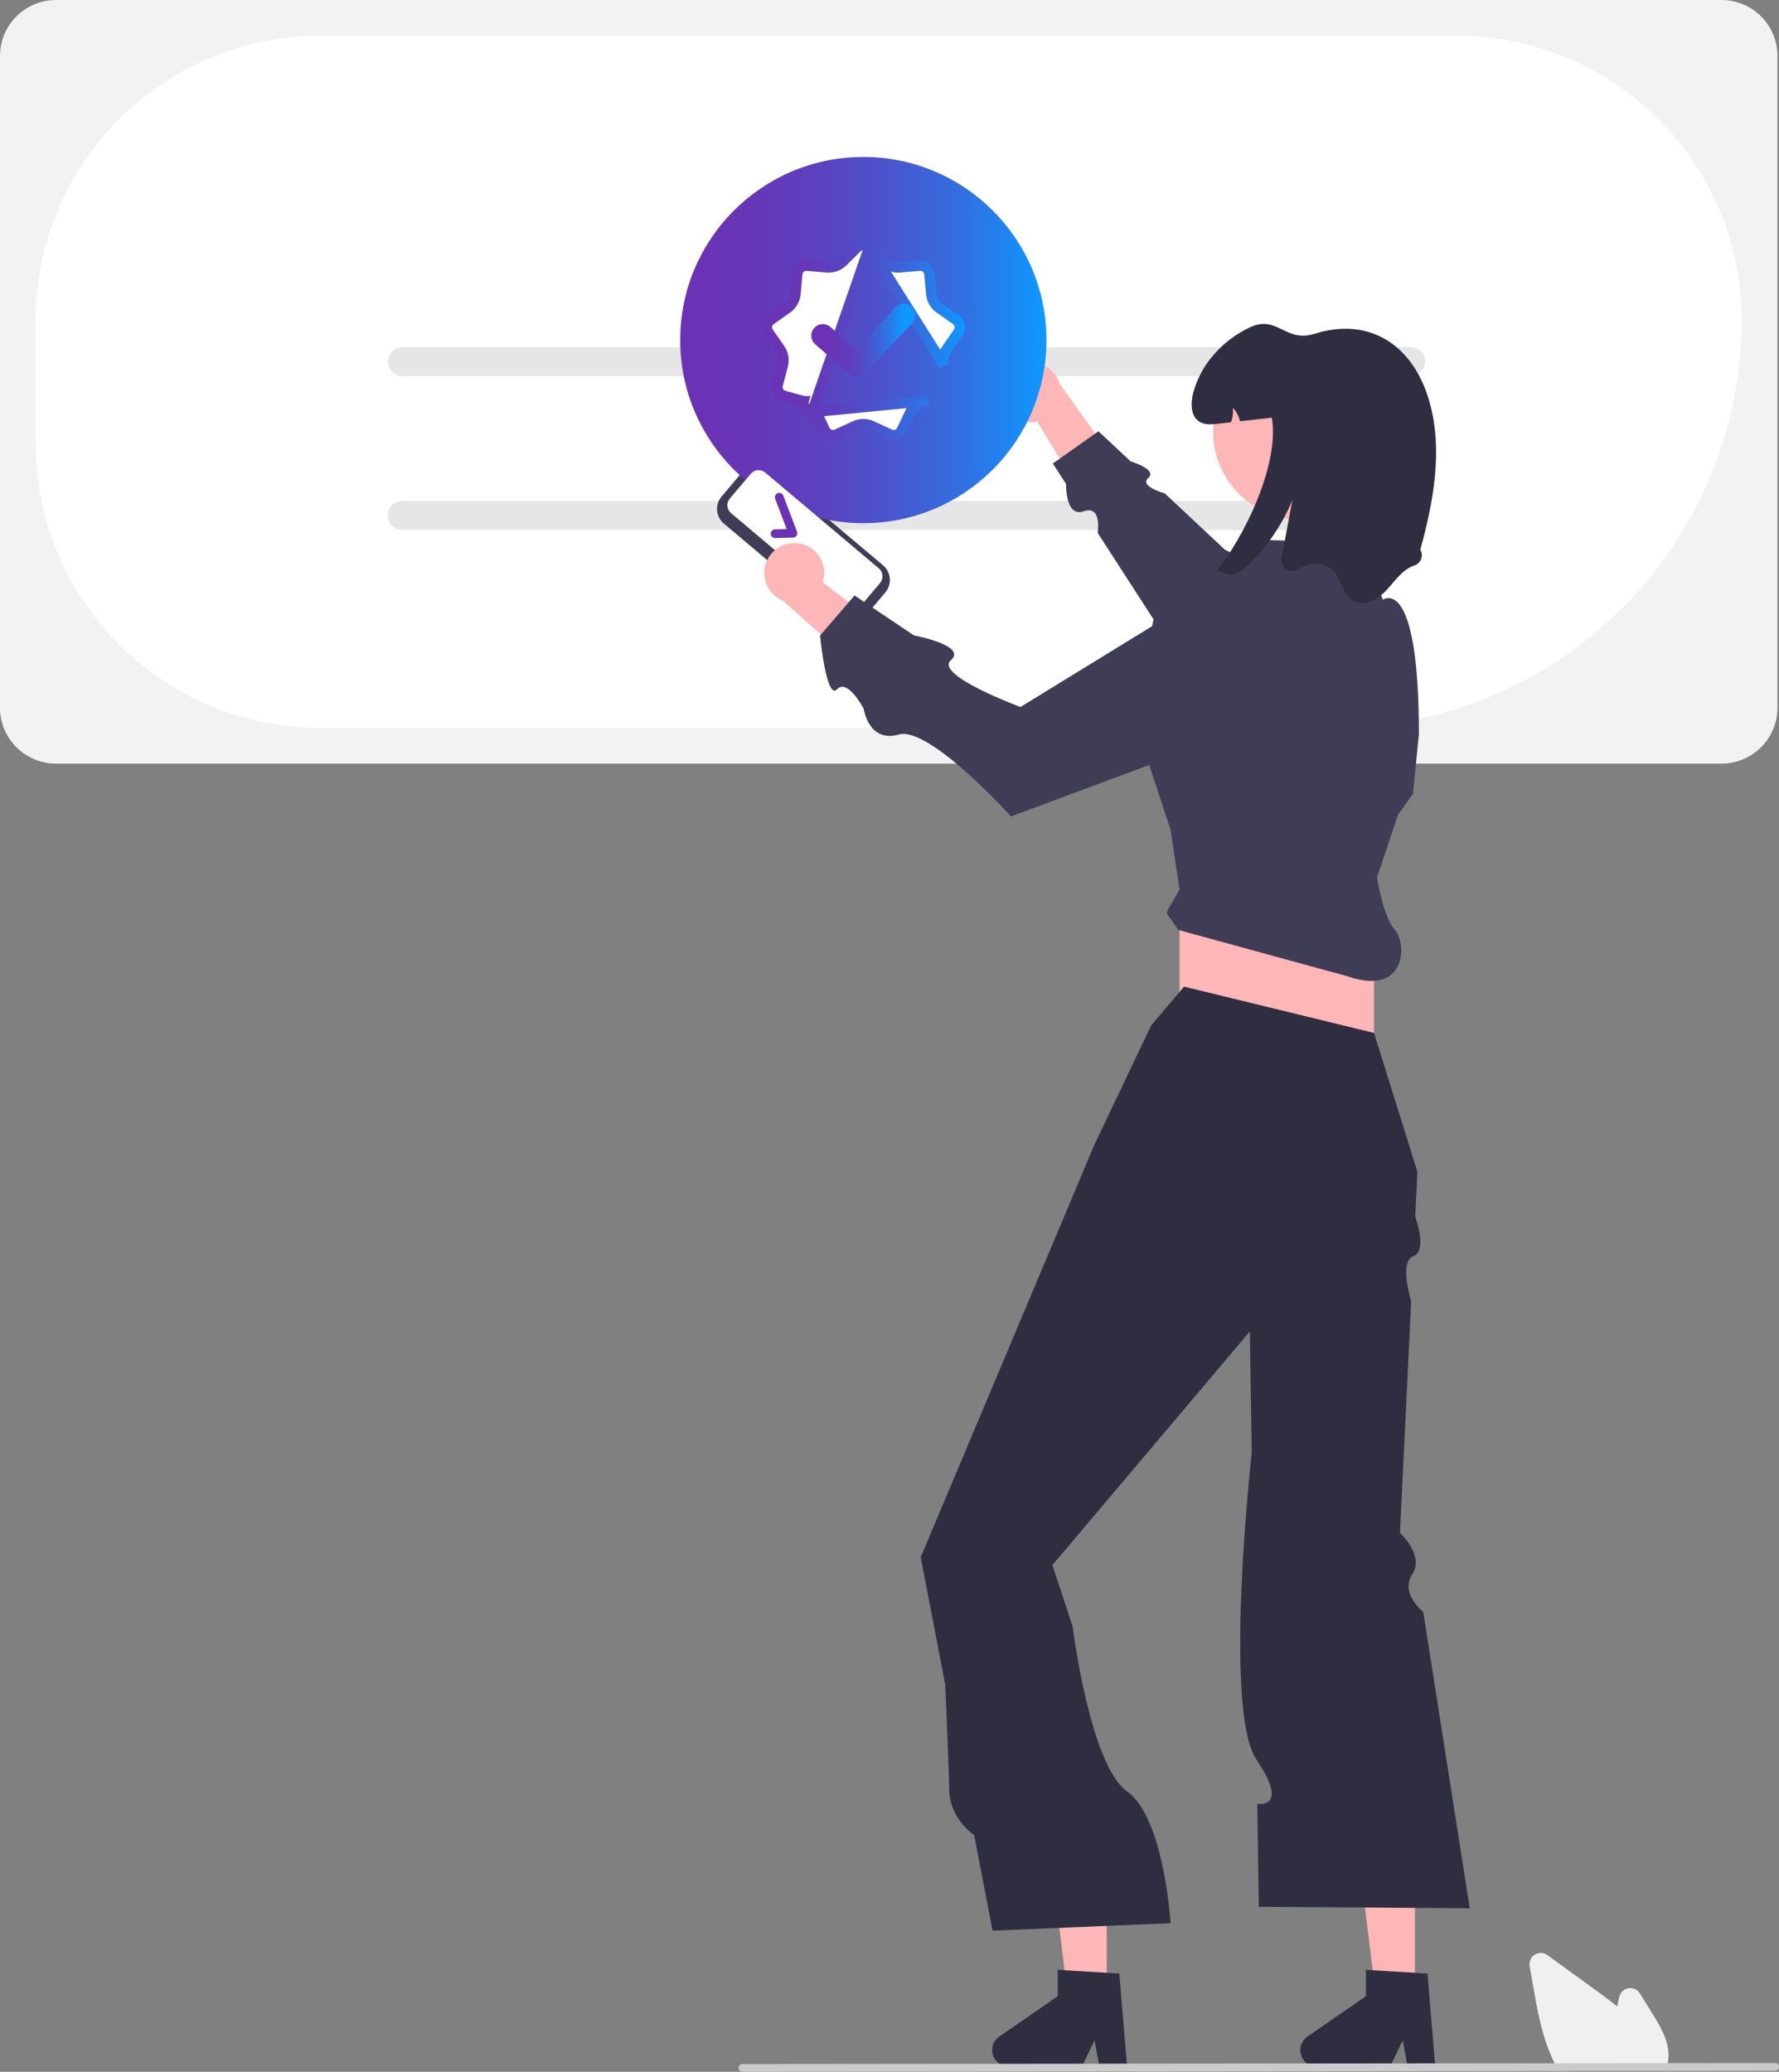 <svg width="170" height="198" viewBox="0 0 170 198" fill="none" xmlns="http://www.w3.org/2000/svg">
<rect x="0" y="0" width="170" height="198" fill="#808080" stroke="none"/>
<path d="M164.506 72.978H5.349C3.931 72.976 2.571 72.413 1.569 71.411C0.566 70.41 0.002 69.052 0 67.636V5.341C0.002 3.925 0.566 2.568 1.569 1.566C2.571 0.565 3.931 0.002 5.349 0H164.506C165.924 0.002 167.283 0.565 168.286 1.566C169.289 2.568 169.853 3.925 169.855 5.341V67.636C169.853 69.052 169.289 70.41 168.286 71.411C167.283 72.413 165.924 72.976 164.506 72.978Z" fill="#F2F2F2"/>
<path d="M127.387 69.571H30.613C23.401 69.563 16.487 66.698 11.388 61.607C6.289 56.515 3.42 49.611 3.412 42.41V30.571C3.42 23.369 6.289 16.466 11.388 11.374C16.487 6.282 23.401 3.417 30.613 3.409H139.243C146.454 3.417 153.368 6.282 158.467 11.374C163.566 16.466 166.435 23.369 166.443 30.571C166.431 40.91 162.313 50.824 154.991 58.135C147.669 65.447 137.741 69.559 127.387 69.571Z" fill="white"/>
<path d="M134.805 35.94H38.454C38.088 35.94 37.737 35.794 37.478 35.536C37.22 35.278 37.074 34.927 37.074 34.562C37.074 34.197 37.22 33.846 37.478 33.588C37.737 33.33 38.088 33.185 38.454 33.185H134.805C135.171 33.185 135.521 33.33 135.78 33.588C136.039 33.846 136.184 34.197 136.184 34.562C136.184 34.927 136.039 35.278 135.78 35.536C135.521 35.794 135.171 35.94 134.805 35.94Z" fill="#E6E6E6"/>
<path d="M134.805 50.636H38.454C38.088 50.636 37.737 50.491 37.478 50.233C37.22 49.975 37.074 49.624 37.074 49.259C37.074 48.894 37.22 48.543 37.478 48.285C37.737 48.026 38.088 47.881 38.454 47.881H134.805C135.171 47.881 135.521 48.026 135.78 48.285C136.039 48.543 136.184 48.894 136.184 49.259C136.184 49.624 136.039 49.975 135.78 50.233C135.521 50.491 135.171 50.636 134.805 50.636Z" fill="#E6E6E6"/>
<path d="M134.805 50.636H38.454C38.088 50.636 37.737 50.491 37.478 50.233C37.22 49.975 37.074 49.624 37.074 49.259C37.074 48.894 37.22 48.543 37.478 48.285C37.737 48.026 38.088 47.881 38.454 47.881H134.805C135.171 47.881 135.521 48.026 135.78 48.285C136.039 48.543 136.184 48.894 136.184 49.259C136.184 49.624 136.039 49.975 135.78 50.233C135.521 50.491 135.171 50.636 134.805 50.636Z" fill="#E6E6E6"/>
<path d="M95.673 37.626C95.688 38.041 95.794 38.448 95.984 38.817C96.174 39.187 96.442 39.51 96.771 39.765C97.099 40.02 97.479 40.199 97.885 40.291C98.29 40.383 98.711 40.385 99.118 40.297L104.378 48.915L106.617 44.171L101.278 36.714C101.085 36.042 100.652 35.465 100.06 35.09C99.469 34.716 98.761 34.572 98.07 34.684C97.379 34.797 96.753 35.158 96.311 35.7C95.87 36.243 95.642 36.928 95.673 37.626Z" fill="#FFB6B6"/>
<path d="M135.152 62.325L117.022 52.505L111.303 47.148C111.303 47.148 108.817 46.483 109.732 45.676C110.647 44.869 108.04 44.09 108.04 44.09L104.97 41.214L100.608 44.297L101.87 46.251C101.87 46.251 101.783 49.486 103.558 48.863C105.333 48.241 104.889 50.924 104.889 50.924L115.482 67.321L135.152 62.325Z" fill="#3F3D56"/>
<path d="M135.208 191.125H131.526L129.774 176.943H135.208V191.125Z" fill="#FFB6B6"/>
<path d="M137.152 197.495H134.511L134.04 195.006L132.833 197.495H125.829C125.494 197.495 125.167 197.388 124.896 197.189C124.626 196.991 124.426 196.711 124.326 196.391C124.226 196.071 124.232 195.727 124.341 195.411C124.451 195.094 124.659 194.82 124.935 194.63L130.528 190.773V188.256L136.41 188.606L137.152 197.495Z" fill="#2F2E41"/>
<path d="M105.759 191.125H102.077L100.324 176.943H105.759V191.125Z" fill="#FFB6B6"/>
<path d="M107.703 197.495H105.062L104.591 195.006L103.384 197.495H96.38C96.044 197.495 95.718 197.388 95.447 197.189C95.177 196.991 94.977 196.711 94.877 196.391C94.777 196.071 94.782 195.727 94.892 195.411C95.001 195.094 95.209 194.82 95.486 194.63L101.078 190.773V188.256L106.961 188.606L107.703 197.495Z" fill="#2F2E41"/>
<path d="M131.301 83.869H112.717V104.996H131.301V83.869Z" fill="#FFB6B6"/>
<path d="M113.145 94.29L110 98.002L104.568 109.422L90.879 141.943L87.984 148.821L90.322 160.98C90.322 160.98 90.701 169.546 90.701 170.948C90.701 173.803 93.092 175.385 93.092 175.385L94.846 184.509L111.858 183.795C111.858 183.795 111.265 173.738 107.702 171.201C104.139 168.664 102.501 155.442 102.501 155.442L100.565 149.575L119.435 127.239L119.557 135.047L119.616 138.826C119.616 138.826 116.852 163.406 120.074 168.176C123.295 172.946 120.139 172.385 120.139 172.385L120.293 182.225L140.45 182.368L136.003 154.038C136.003 154.038 133.745 152.258 134.953 150.468C136.161 148.678 133.782 146.487 133.782 146.487L134.849 124.37C134.849 124.37 133.668 120.55 135.057 120.054C136.447 119.557 135.24 116.272 135.24 116.272L135.446 111.991L131.301 98.715L113.145 94.29Z" fill="#2F2E41"/>
<path d="M131.587 83.869L133.588 77.873L135.018 75.875L135.59 70.165C135.59 54.748 132.146 57.315 132.146 57.315L130.157 51.892L121.008 51.607L115.147 57.174L110.286 58.887L108.383 68.763L111.859 79.301L112.717 85.011C111.08 88.027 111.219 86.6 112.574 88.865L128.728 93.29C134.446 95.289 134.446 90.15 133.299 88.865C132.153 87.58 131.587 83.869 131.587 83.869Z" fill="#3F3D56"/>
<path d="M124.401 49.691C129.085 49.691 132.882 45.898 132.882 41.221C132.882 36.543 129.085 32.752 124.401 32.752C119.716 32.752 115.919 36.543 115.919 41.221C115.919 45.898 119.716 49.691 124.401 49.691Z" fill="#FFB6B6"/>
<path d="M135.724 52.526C135.804 52.661 135.853 52.812 135.866 52.968C135.879 53.124 135.857 53.281 135.802 53.427C135.746 53.573 135.658 53.705 135.544 53.813C135.43 53.92 135.293 54.001 135.144 54.048C134.006 54.425 133.305 55.524 132.488 56.404C131.673 57.28 130.36 58.008 129.32 57.411C128.282 56.818 128.21 55.302 127.341 54.479C126.495 53.68 125.088 53.777 124.093 54.385L124.063 54.403C123.892 54.515 123.691 54.574 123.486 54.573C123.281 54.572 123.081 54.512 122.91 54.398C122.739 54.285 122.605 54.124 122.525 53.936C122.445 53.747 122.422 53.539 122.459 53.338C122.808 51.486 123.156 49.635 123.504 47.784C122.589 49.986 121.261 51.992 119.59 53.694C119.13 54.224 118.547 54.634 117.892 54.888C117.297 55.076 116.719 54.462 116.142 54.574C117.577 53.32 122.403 45.286 121.54 39.916C120.525 40.03 119.51 40.144 118.495 40.258C118.385 39.779 118.15 39.337 117.815 38.977C117.856 39.443 117.796 39.913 117.64 40.355C117.217 40.404 116.791 40.45 116.368 40.498C115.779 40.564 115.138 40.621 114.632 40.313C113.789 39.799 113.763 38.583 114.003 37.623C114.707 34.834 116.84 32.501 119.45 31.279C122.06 30.06 122.832 32.775 125.583 31.907C131.015 30.195 135.178 33.124 136.645 38.56C137.877 43.119 136.982 47.959 135.724 52.526Z" fill="#2F2E41"/>
<path d="M159.205 197.68H148.82L148.775 197.599C148.642 197.358 148.514 197.103 148.394 196.842C147.325 194.555 146.872 191.939 146.473 189.631L146.173 187.892C146.137 187.681 146.164 187.464 146.252 187.269C146.339 187.074 146.483 186.91 146.665 186.797C146.847 186.684 147.058 186.628 147.272 186.636C147.486 186.644 147.693 186.715 147.866 186.841C149.444 187.988 151.023 189.134 152.603 190.278C153.201 190.713 153.884 191.216 154.538 191.759C154.601 191.453 154.667 191.146 154.733 190.843C154.779 190.634 154.886 190.444 155.041 190.296C155.195 190.148 155.391 190.049 155.602 190.013C155.813 189.976 156.03 190.004 156.225 190.091C156.421 190.179 156.586 190.322 156.699 190.504L157.914 192.454C158.8 193.877 159.583 195.28 159.423 196.793C159.424 196.812 159.423 196.83 159.419 196.848C159.387 197.097 159.328 197.341 159.243 197.577L159.205 197.68Z" fill="#F0F0F0"/>
<path d="M169.629 197.904L70.938 198C70.84 197.999 70.746 197.96 70.676 197.89C70.606 197.821 70.567 197.726 70.567 197.628C70.567 197.529 70.606 197.435 70.676 197.365C70.746 197.296 70.84 197.256 70.938 197.256L169.629 197.16C169.728 197.16 169.822 197.2 169.891 197.269C169.961 197.339 170 197.433 170 197.532C170 197.63 169.961 197.724 169.891 197.794C169.822 197.864 169.728 197.903 169.629 197.904Z" fill="#CACACA"/>
<path d="M80.025 59.19L69.169 50.036C68.798 49.722 68.567 49.274 68.526 48.791C68.485 48.307 68.638 47.827 68.951 47.456L70.95 45.093C71.264 44.723 71.712 44.492 72.196 44.451C72.681 44.41 73.162 44.563 73.533 44.876L84.389 54.03C84.76 54.343 84.991 54.791 85.032 55.275C85.073 55.759 84.92 56.239 84.607 56.61L82.609 58.973C82.295 59.343 81.846 59.574 81.362 59.615C80.877 59.656 80.397 59.503 80.025 59.19Z" fill="#3F3D56"/>
<path d="M99.5 32.5C99.5 41.889 91.889 49.5 82.5 49.5C73.111 49.5 65.5 41.889 65.5 32.5C65.5 23.111 73.111 15.5 82.5 15.5C91.889 15.5 99.5 23.111 99.5 32.5Z" fill="url(#paint0_linear_784_8453)" stroke="url(#paint1_linear_784_8453)"/>
<path d="M83.063 23.609C82.724 23.323 82.216 23.338 81.894 23.655C81.894 23.655 81.894 23.655 81.894 23.655L80.518 25.016L80.518 25.016C80.129 25.4 79.593 25.59 79.054 25.547L79.052 25.547L79.052 25.547L77.122 25.388C77.121 25.388 77.121 25.388 77.121 25.388C76.645 25.351 76.229 25.701 76.185 26.172C76.184 26.173 76.184 26.173 76.184 26.173L76.006 28.101L76.005 28.104L76.005 28.104C75.953 28.641 75.673 29.136 75.224 29.451C75.224 29.452 75.224 29.452 75.224 29.452L73.644 30.57C73.644 30.57 73.643 30.57 73.643 30.57C73.253 30.849 73.16 31.385 73.429 31.771L73.43 31.772L74.534 33.366L74.535 33.367C74.843 33.813 74.944 34.375 74.805 34.902C74.805 34.902 74.805 34.902 74.805 34.902L74.316 36.776L74.315 36.777C74.195 37.235 74.465 37.706 74.924 37.832L74.925 37.832L76.794 38.345C76.794 38.345 76.795 38.345 76.795 38.345L76.795 38.345L76.663 38.827C77.048 38.932 77.367 39.201 77.538 39.562L83.063 23.609ZM83.063 23.609L83.109 23.654L84.486 25.016L84.486 25.016C84.872 25.397 85.408 25.595 85.953 25.547C85.954 25.547 85.954 25.547 85.954 25.547L87.885 25.388L87.885 25.388C88.357 25.348 88.775 25.698 88.82 26.173L88.998 28.099C88.998 28.099 88.998 28.1 88.998 28.101C89.047 28.644 89.334 29.138 89.78 29.451C89.78 29.451 89.78 29.452 89.78 29.452L91.362 30.571L91.362 30.571C91.747 30.843 91.843 31.378 91.573 31.773C91.573 31.773 91.573 31.774 91.573 31.774L90.47 33.366L90.469 33.367C90.162 33.812 90.06 34.374 90.198 34.901L83.063 23.609ZM78.818 41.098L77.99 39.348L88.21 38.345L88.341 38.827L88.209 38.345L88.209 38.345C87.683 38.489 87.247 38.856 87.014 39.348L86.186 41.098L86.186 41.099C85.984 41.526 85.475 41.713 85.042 41.515C85.041 41.515 85.041 41.515 85.041 41.515L83.282 40.707C83.281 40.707 83.281 40.706 83.281 40.706C82.787 40.478 82.218 40.478 81.723 40.706C81.723 40.706 81.723 40.707 81.722 40.707L79.963 41.515C79.963 41.515 79.962 41.515 79.962 41.515C79.529 41.713 79.02 41.526 78.818 41.099L78.818 41.098Z" fill="white" stroke="url(#paint2_linear_784_8453)"/>
<path d="M78.627 32.076L81.862 34.884L86.374 30.116" stroke="url(#paint3_linear_784_8453)" stroke-width="2.2" stroke-linecap="round" stroke-linejoin="round"/>
<path d="M69.739 47.646C69.57 47.846 69.487 48.105 69.51 48.366C69.531 48.626 69.656 48.868 69.856 49.037L80.712 58.191C80.912 58.359 81.171 58.442 81.432 58.42C81.693 58.398 81.935 58.273 82.104 58.074L84.102 55.711C84.271 55.511 84.353 55.252 84.331 54.992C84.309 54.731 84.185 54.49 83.985 54.321L73.129 45.166C72.929 44.998 72.67 44.916 72.409 44.938C72.148 44.96 71.906 45.084 71.737 45.284L69.739 47.646Z" fill="white"/>
<path d="M76.112 51.205C76.075 51.258 76.025 51.301 75.968 51.331C75.91 51.361 75.847 51.378 75.782 51.379L74.076 51.419C74.022 51.42 73.967 51.41 73.916 51.39C73.865 51.371 73.818 51.341 73.779 51.303C73.739 51.265 73.707 51.22 73.685 51.17C73.663 51.12 73.651 51.066 73.65 51.011C73.648 50.957 73.658 50.902 73.678 50.851C73.698 50.8 73.727 50.754 73.765 50.714C73.803 50.674 73.848 50.643 73.898 50.621C73.949 50.599 74.003 50.586 74.057 50.585L75.173 50.56L74.074 47.664C74.035 47.561 74.039 47.446 74.085 47.346C74.13 47.245 74.214 47.167 74.317 47.128C74.42 47.089 74.535 47.092 74.636 47.137C74.737 47.182 74.816 47.266 74.855 47.369L76.163 50.815C76.186 50.877 76.195 50.944 76.187 51.011C76.18 51.077 76.156 51.14 76.119 51.196L76.112 51.205Z" fill="#6B32B5"/>
<path d="M76.331 51.932C76.742 51.993 77.135 52.142 77.483 52.371C77.83 52.599 78.123 52.901 78.34 53.255C78.558 53.608 78.696 54.006 78.743 54.418C78.791 54.831 78.747 55.248 78.615 55.642L86.622 61.801L81.656 63.508L74.814 57.398C74.166 57.133 73.638 56.64 73.329 56.012C73.021 55.385 72.954 54.666 73.141 53.992C73.328 53.319 73.756 52.737 74.344 52.357C74.932 51.977 75.639 51.826 76.331 51.932Z" fill="#FFB6B6"/>
<path d="M118.018 54.978L97.517 67.565C97.517 67.565 89.251 64.511 90.866 63.097C92.482 61.683 87.339 60.727 87.339 60.727L81.658 56.911L78.362 60.737C78.362 60.737 78.962 66.951 79.984 65.875C81.006 64.799 82.534 67.738 82.534 67.738C82.534 67.738 82.985 71.02 85.895 70.194C88.804 69.368 96.611 78.026 96.611 78.026L121.841 68.629L118.018 54.978Z" fill="#3F3D56"/>
<defs>
<linearGradient id="paint0_linear_784_8453" x1="65" y1="32.5" x2="100" y2="32.5" gradientUnits="userSpaceOnUse">
<stop stop-color="#6B32B5"/>
<stop offset="0.19" stop-color="#6736B7"/>
<stop offset="0.39" stop-color="#5B42C0"/>
<stop offset="0.59" stop-color="#4857CF"/>
<stop offset="0.8" stop-color="#2E74E4"/>
<stop offset="1" stop-color="#0D99FF"/>
</linearGradient>
<linearGradient id="paint1_linear_784_8453" x1="65" y1="32.5" x2="100" y2="32.5" gradientUnits="userSpaceOnUse">
<stop stop-color="#6B32B5"/>
<stop offset="0.19" stop-color="#6736B7"/>
<stop offset="0.39" stop-color="#5B42C0"/>
<stop offset="0.59" stop-color="#4857CF"/>
<stop offset="0.8" stop-color="#2E74E4"/>
<stop offset="1" stop-color="#0D99FF"/>
</linearGradient>
<linearGradient id="paint2_linear_784_8453" x1="72.776" y1="32.499" x2="92.227" y2="32.499" gradientUnits="userSpaceOnUse">
<stop stop-color="#6B32B5"/>
<stop offset="0.19" stop-color="#6736B7"/>
<stop offset="0.39" stop-color="#5B42C0"/>
<stop offset="0.59" stop-color="#4857CF"/>
<stop offset="0.8" stop-color="#2E74E4"/>
<stop offset="1" stop-color="#0D99FF"/>
</linearGradient>
<linearGradient id="paint3_linear_784_8453" x1="78.627" y1="32.5" x2="86.374" y2="32.5" gradientUnits="userSpaceOnUse">
<stop stop-color="#6B32B5"/>
<stop offset="0.19" stop-color="#6736B7"/>
<stop offset="0.39" stop-color="#5B42C0"/>
<stop offset="0.59" stop-color="#4857CF"/>
<stop offset="0.8" stop-color="#2E74E4"/>
<stop offset="1" stop-color="#0D99FF"/>
</linearGradient>
</defs>
</svg>
